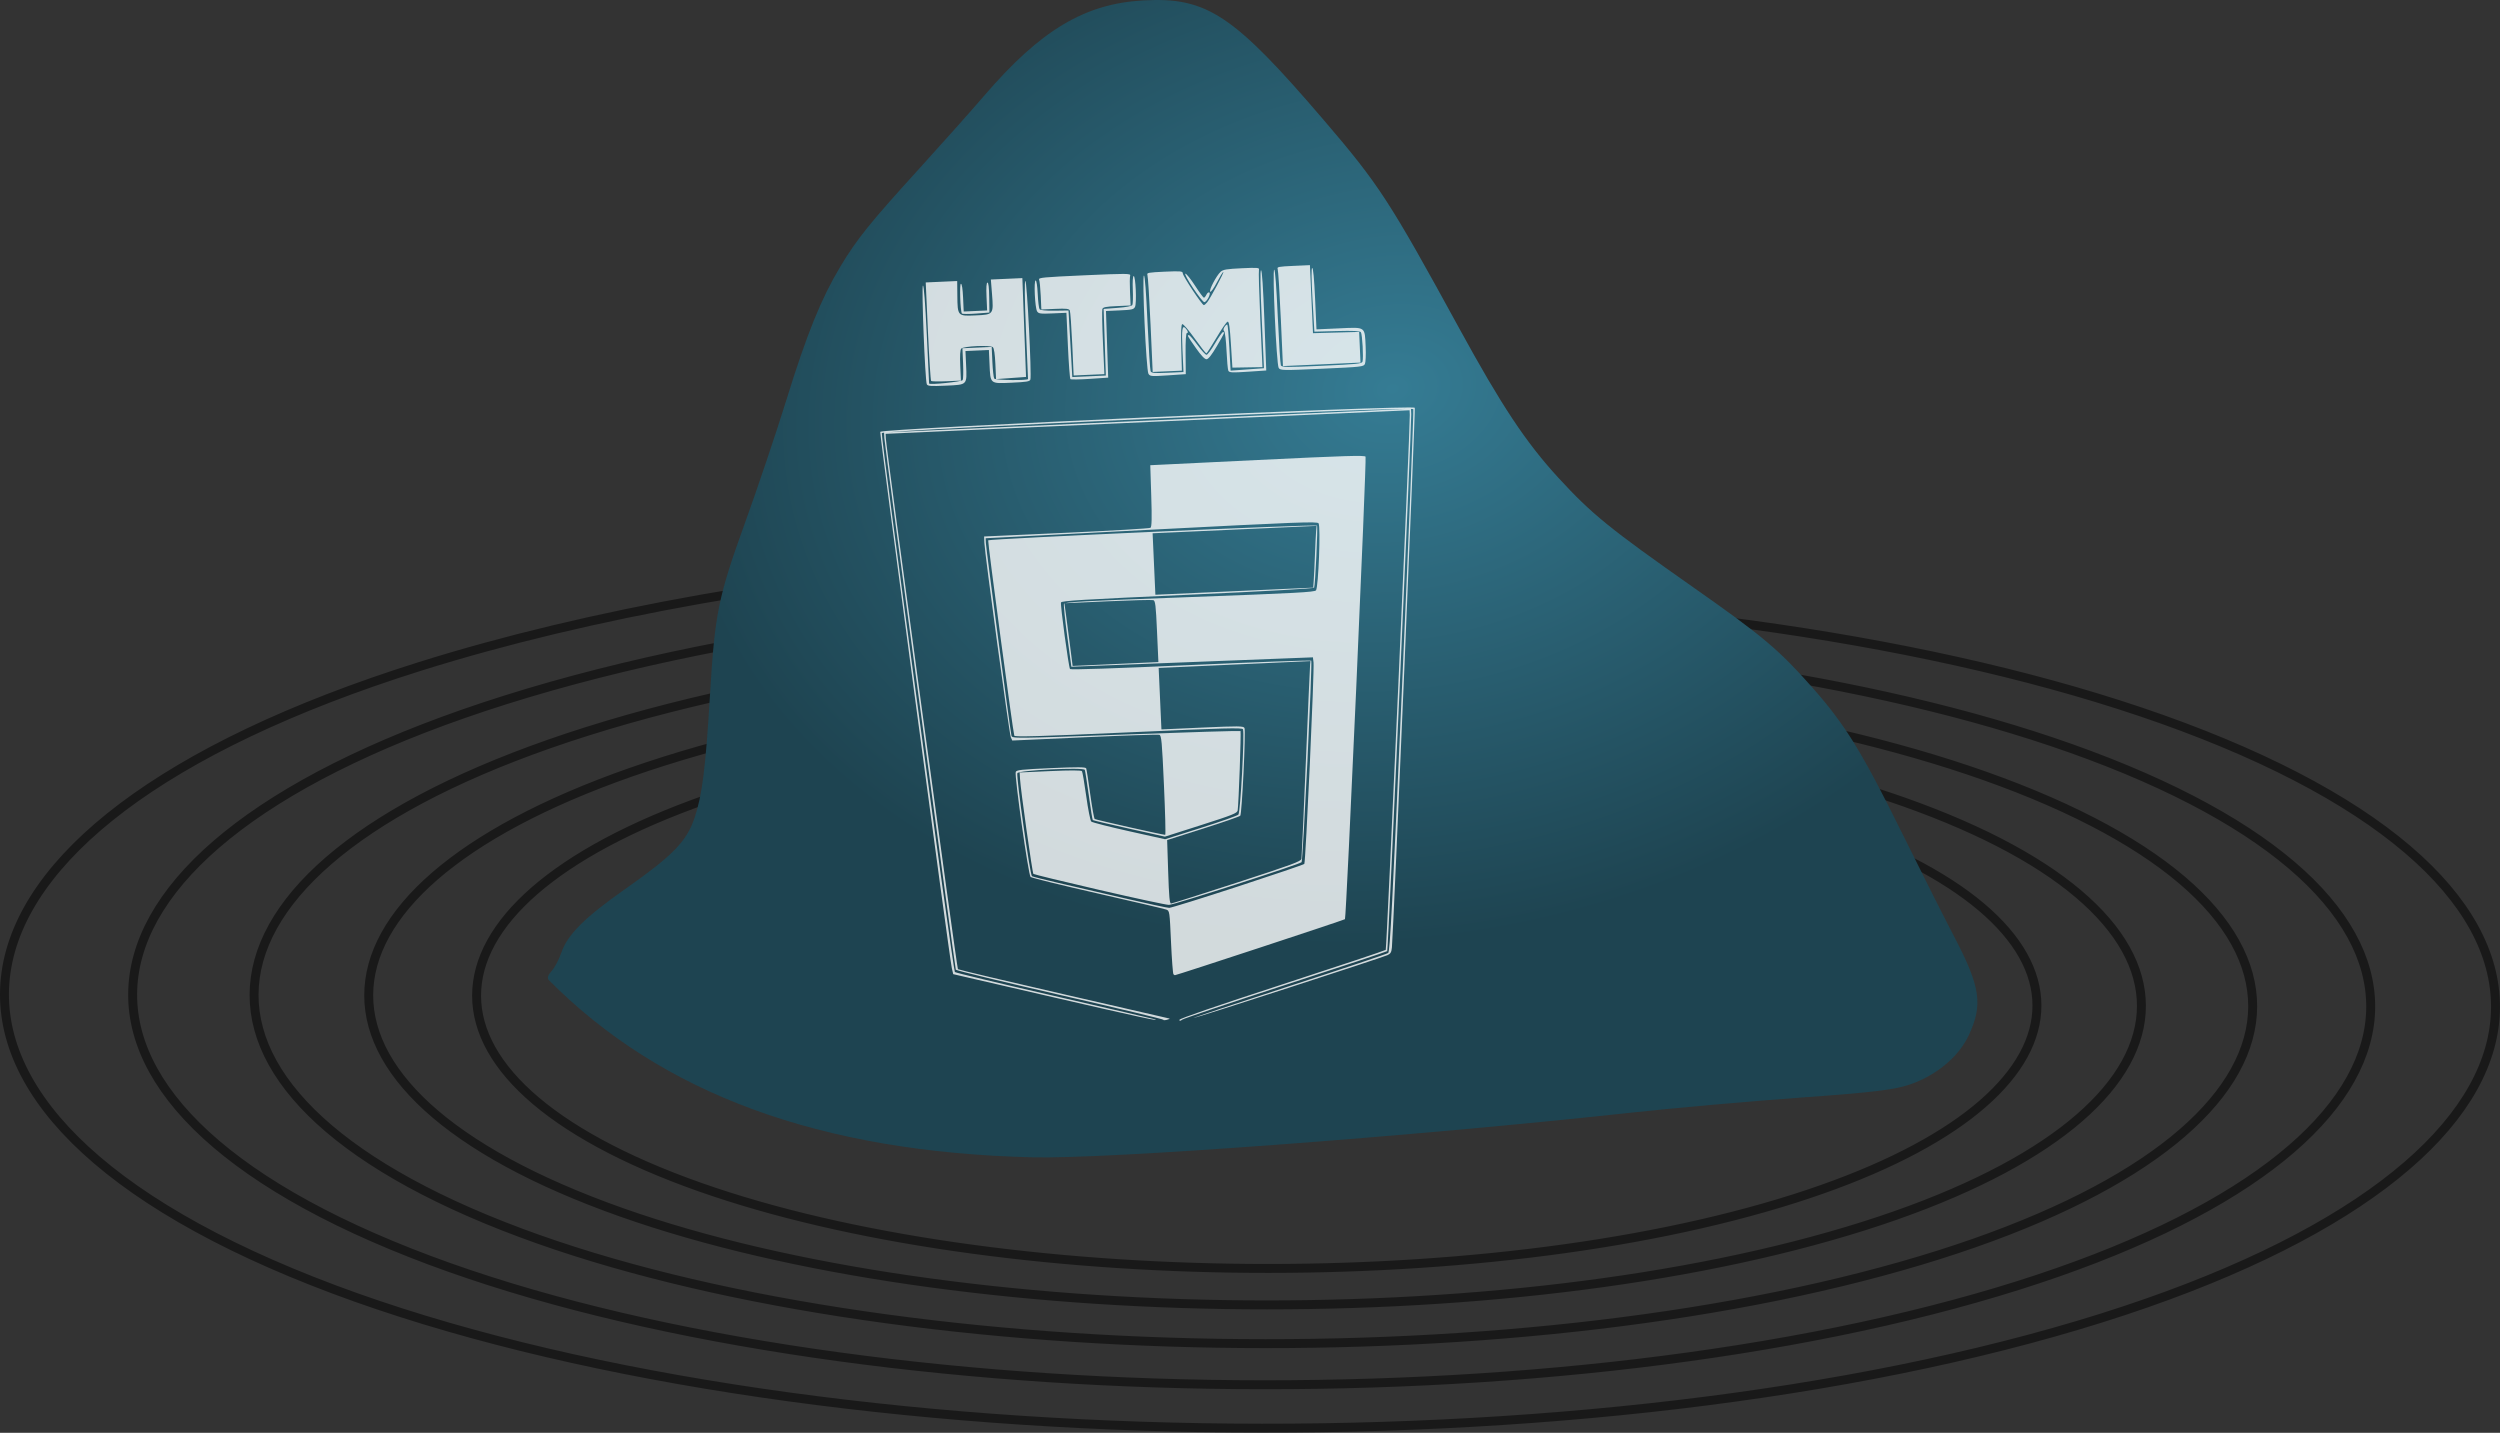 <?xml version="1.0" encoding="UTF-8" standalone="no"?>
<!-- Created with Inkscape (http://www.inkscape.org/) -->

<svg
   xmlns:dc="http://purl.org/dc/elements/1.1/"
   xmlns:cc="http://creativecommons.org/ns#"
   xmlns:rdf="http://www.w3.org/1999/02/22-rdf-syntax-ns#"
   xmlns:svg="http://www.w3.org/2000/svg"
   xmlns="http://www.w3.org/2000/svg"
   xmlns:xlink="http://www.w3.org/1999/xlink"
   xmlns:sodipodi="http://sodipodi.sourceforge.net/DTD/sodipodi-0.dtd"
   xmlns:inkscape="http://www.inkscape.org/namespaces/inkscape"
   width="77.772mm"
   height="44.573mm"
   viewBox="0 0 275.572 157.937"
   id="svg5465"
   version="1.1"
   inkscape:version="0.91 r13725"
   sodipodi:docname="htmlrock.svg">
  <rect x="0" y="0" width="275.572" height="157.937" fill="#333333" stroke="none"/>
  <defs
     id="defs5467">
    <linearGradient
       inkscape:collect="always"
       id="linearGradient6048">
      <stop
         style="stop-color:#357c94;stop-opacity:1"
         offset="0"
         id="stop6028" />
      <stop
         style="stop-color:#1e4451;stop-opacity:1"
         offset="1"
         id="stop6030" />
    </linearGradient>
    <radialGradient
       inkscape:collect="always"
       xlink:href="#linearGradient6048"
       id="radialGradient6054"
       cx="343.248"
       cy="378.363"
       fx="343.248"
       fy="378.363"
       r="83.408"
       gradientTransform="matrix(0.945,-0.133,0.094,0.724,-13.649,151.431)"
       gradientUnits="userSpaceOnUse"
       spreadMethod="pad" />
  </defs>
  <sodipodi:namedview
     id="base"
     pagecolor="#ffffff"
     bordercolor="#666666"
     borderopacity="1.0"
     inkscape:pageopacity="0.0"
     inkscape:pageshadow="2"
     inkscape:zoom="3.2003779"
     inkscape:cx="122.63908"
     inkscape:cy="105.71212"
     inkscape:document-units="px"
     inkscape:current-layer="layer1"
     showgrid="false"
     inkscape:window-width="1920"
     inkscape:window-height="1005"
     inkscape:window-x="1911"
     inkscape:window-y="-9"
     inkscape:window-maximized="1"
     fit-margin-top="0"
     fit-margin-left="0"
     fit-margin-right="0"
     fit-margin-bottom="0" />
  <g
     inkscape:label="Layer 1"
     inkscape:groupmode="layer"
     id="layer1"
     transform="translate(-192.783,-336.861)">
    <path
       style="opacity:0.5;fill:none;fill-rule:evenodd;stroke:#000000;stroke-width:0.987;stroke-linecap:round;stroke-linejoin:round;stroke-miterlimit:4;stroke-dasharray:none;stroke-dashoffset:0;stroke-opacity:1"
       d="m 395.646,428.446 c 31.015,11.502 28.228,29.96 -5.117,40.55 -34.644,11.002 -90.225,10.011 -122.103,-1.828 -33.098,-12.292 -30.107,-32.006 5.534,-43.309 36.983,-11.729 96.283,-10.666 130.273,1.974 35.25,13.108 32.046,34.119 -5.967,46.16 -39.399,12.479 -102.538,11.342 -138.708,-2.125 -37.468,-13.95 -34.045,-36.3 6.416,-49.101 41.891,-13.253 108.989,-12.039 147.407,2.281 39.755,14.819 36.105,38.549 -6.88,52.132 -44.459,14.049 -115.638,12.756 -156.371,-2.444 -42.11,-15.714 -38.226,-40.865 7.36,-55.255 47.104,-14.869 122.483,-13.495 165.599,2.611 44.532,16.635 40.407,43.249 -7.857,58.469 -49.825,15.712 -129.525,14.254 -175.092,-2.784 -47.022,-17.582 -42.648,-45.7 8.369,-61.773 52.622,-16.579 136.764,-15.034 184.85,2.963 49.579,18.555 44.95,48.219 -8.897,65.168 -55.496,17.468 -144.2,15.834 -194.872,-3.147 -52.204,-19.555 -47.312,-50.806 9.441,-68.654 18.681,-5.875 41.851,-9.986 66.601,-11.839"
       id="path6077"
       inkscape:connector-curvature="0"
       sodipodi:nodetypes="csssssssssssssssssssc" />
    <path
       style="fill:url(#radialGradient6054);fill-opacity:1"
       d="m 306.537,464.43 c -23.366,-0.581 -40.771,-6.963 -53.254,-19.529 -0.21,-0.212 -0.108,-0.558 0.293,-0.992 0.339,-0.367 0.827,-1.287 1.086,-2.046 0.674,-1.978 2.58,-3.877 7.035,-7.006 5.256,-3.692 6.762,-5.236 7.644,-7.835 0.847,-2.495 1.224,-5.507 1.708,-13.622 0.531,-8.906 0.905,-10.745 3.847,-18.885 1.423,-3.938 3.491,-10.08 4.595,-13.648 2.213,-7.153 3.81,-11.099 5.91,-14.601 1.823,-3.041 3.284,-4.856 8.726,-10.836 2.494,-2.741 5.712,-6.354 7.151,-8.029 6.204,-7.221 11.058,-10.129 17.517,-10.493 7.015,-0.395 9.946,1.548 19.928,13.214 6.067,7.09 7.214,8.854 14.881,22.88 4.683,8.567 7.365,12.612 10.949,16.515 3.686,4.014 5.638,5.599 14.873,12.082 7.707,5.41 9.456,6.884 13.168,11.092 3.625,4.109 5.441,7.066 9.954,16.207 2.043,4.139 4.548,9.115 5.566,11.059 2.987,5.702 3.276,7.615 1.671,11.046 -1.071,2.289 -3.478,4.329 -6.299,5.338 -1.795,0.642 -3.999,0.913 -12.309,1.512 -5.568,0.401 -13.981,1.15 -18.697,1.664 -24.111,2.627 -57.59,5.122 -65.944,4.914 z"
       id="path6024"
       inkscape:connector-curvature="0" />
    <path
       style="opacity:0.8;fill:#ffffff;fill-opacity:1"
       d="m 322.788,449.275 c -0.006,-0.13 4.022,-1.517 11.313,-3.896 6.227,-2.032 11.371,-3.748 11.43,-3.814 0.102,-0.114 2.701,-57.894 2.652,-58.97 l -0.023,-0.512 -28.878,1.3 -28.878,1.3 0.023,0.511 c 0.051,1.125 7.829,58.391 7.946,58.498 0.069,0.064 5.304,1.304 11.633,2.756 6.329,1.452 11.581,2.658 11.671,2.681 0.09,0.022 -0.032,0.088 -0.272,0.145 -0.239,0.057 -0.408,0.056 -0.376,-0.002 0.033,-0.058 -5.089,-1.287 -11.381,-2.731 -6.292,-1.444 -11.47,-2.699 -11.508,-2.791 -0.1,-0.242 -7.843,-57.841 -7.877,-58.589 l -0.029,-0.633 29.039,-1.308 29.039,-1.308 0.028,0.605 c 0.051,1.09 -2.539,59.076 -2.644,59.187 -0.056,0.06 -5.085,1.729 -11.175,3.71 -6.09,1.981 -11.22,3.705 -11.399,3.831 -0.255,0.179 -0.328,0.185 -0.336,0.027 z m -13.988,-2.506 -10.945,-2.527 -0.15,-0.64 c -0.266,-1.131 -7.977,-58.898 -7.895,-59.143 0.119,-0.359 58.772,-2.999 58.923,-2.652 0.084,0.192 -2.343,57.448 -2.52,59.474 -0.048,0.54 -0.144,0.711 -0.488,0.864 -0.758,0.337 -21.248,6.979 -21.396,6.935 -0.079,-0.023 4.666,-1.604 10.545,-3.514 5.879,-1.91 10.796,-3.556 10.928,-3.658 0.197,-0.153 0.474,-5.512 1.552,-29.96 0.722,-16.375 1.271,-29.87 1.219,-29.988 -0.14,-0.32 -58.479,2.306 -58.589,2.638 -0.119,0.356 7.863,59.234 8.053,59.408 0.095,0.087 5.027,1.272 10.959,2.634 5.932,1.362 10.887,2.511 11.009,2.554 1.047,0.363 -1.78,-0.249 -11.205,-2.425 z m 13.331,-2.515 c -0.062,-0.056 -0.182,-1.653 -0.268,-3.548 -0.154,-3.419 -0.157,-3.446 -0.525,-3.585 -0.204,-0.077 -3.604,-0.875 -7.556,-1.774 -3.953,-0.899 -7.283,-1.717 -7.401,-1.82 -0.24,-0.209 -1.784,-11.123 -1.636,-11.567 0.075,-0.227 0.569,-0.282 3.888,-0.431 2.896,-0.13 3.82,-0.124 3.88,0.027 0.043,0.109 0.243,1.387 0.443,2.839 0.201,1.452 0.423,2.685 0.493,2.741 0.118,0.092 7.531,1.759 7.775,1.748 0.059,-0.002 -0.004,-2.465 -0.14,-5.473 -0.218,-4.837 -0.276,-5.478 -0.506,-5.554 -0.143,-0.048 -3.849,0.075 -8.236,0.273 l -7.976,0.359 -0.164,-0.356 c -0.168,-0.363 -2.864,-20.202 -2.915,-21.45 l -0.029,-0.686 9.075,-0.411 c 4.991,-0.226 9.161,-0.472 9.267,-0.546 0.14,-0.098 0.163,-1.059 0.084,-3.517 l -0.108,-3.382 11.82,-0.574 c 9.614,-0.467 11.837,-0.535 11.911,-0.366 0.13,0.299 -2.12,50.828 -2.27,50.98 -0.096,0.097 -18.516,6.165 -18.746,6.175 -0.027,8.3e-4 -0.099,-0.044 -0.161,-0.101 z m 7.103,-9.675 c 3.959,-1.293 7.254,-2.413 7.322,-2.488 0.147,-0.161 1.119,-21.382 1.017,-22.21 l -0.069,-0.563 -13.313,0.519 -13.313,0.519 -0.45,-3.336 c -0.247,-1.835 -0.413,-3.448 -0.367,-3.584 0.073,-0.219 1.656,-0.306 13.845,-0.757 11.752,-0.435 13.788,-0.544 13.94,-0.746 0.268,-0.356 0.524,-7.085 0.281,-7.388 -0.171,-0.213 -2.153,-0.137 -18.444,0.704 l -18.253,0.943 0.021,0.504 c 0.024,0.617 2.702,20.779 2.822,21.246 0.085,0.333 0.086,0.333 12.626,-0.122 6.897,-0.25 12.579,-0.42 12.625,-0.378 0.082,0.075 -0.205,8.086 -0.314,8.756 -0.049,0.298 -0.566,0.505 -4.037,1.615 l -3.982,1.272 -3.94,-0.88 c -2.167,-0.484 -3.972,-0.909 -4.012,-0.946 -0.04,-0.036 -0.236,-1.251 -0.436,-2.7 -0.2,-1.449 -0.399,-2.724 -0.443,-2.833 -0.123,-0.31 -7.329,0.04 -7.436,0.361 -0.138,0.414 1.399,11.24 1.613,11.359 0.108,0.06 1.413,0.39 2.901,0.733 1.487,0.343 4.762,1.104 7.278,1.691 2.516,0.587 4.743,1.066 4.948,1.064 0.206,-0.002 3.613,-1.062 7.571,-2.355 z m -15.271,0.378 c -3.932,-0.912 -7.203,-1.706 -7.269,-1.766 -0.121,-0.111 -1.406,-9.244 -1.477,-10.497 l -0.039,-0.685 3.378,-0.152 c 2.207,-0.099 3.418,-0.095 3.492,0.014 0.062,0.091 0.275,1.337 0.472,2.767 0.197,1.431 0.446,2.683 0.554,2.783 0.108,0.1 1.983,0.579 4.167,1.065 l 3.971,0.883 3.934,-1.249 c 2.163,-0.687 4.028,-1.344 4.143,-1.462 0.224,-0.229 0.696,-8.975 0.507,-9.407 -0.085,-0.194 -1.909,-0.145 -12.612,0.337 -9.864,0.444 -12.531,0.521 -12.596,0.365 -0.133,-0.32 -2.95,-21.396 -2.878,-21.532 0.088,-0.167 36.142,-1.784 36.25,-1.626 0.105,0.154 -0.198,6.623 -0.321,6.843 -0.057,0.101 -5.197,0.39 -13.959,0.785 -11.632,0.524 -13.882,0.661 -13.945,0.851 -0.088,0.263 0.841,7.11 0.995,7.335 0.066,0.096 4.966,-0.067 13.314,-0.443 7.265,-0.327 13.241,-0.542 13.28,-0.477 0.134,0.228 -0.913,22.053 -1.066,22.209 -0.252,0.258 -14.048,4.702 -14.62,4.709 -0.289,0.004 -3.742,-0.739 -7.675,-1.651 z m 15.168,-0.807 c 6.108,-1.989 7.063,-2.342 7.109,-2.626 0.029,-0.18 0.247,-4.992 0.484,-10.693 0.237,-5.701 0.45,-10.53 0.471,-10.731 l 0.04,-0.366 -8.367,0.377 -8.367,0.377 0.153,3.388 0.153,3.388 4.522,-0.204 c 4.003,-0.18 4.535,-0.174 4.633,0.051 0.157,0.359 -0.281,9.468 -0.465,9.669 -0.083,0.091 -1.931,0.731 -4.106,1.423 l -3.955,1.258 0.114,3.5 c 0.089,2.743 0.158,3.499 0.319,3.494 0.113,-0.004 3.38,-1.041 7.261,-2.305 z m 8.46,-33.283 c 0.033,-0.424 0.093,-1.681 0.135,-2.795 0.042,-1.113 0.099,-2.298 0.128,-2.633 l 0.052,-0.609 -9.036,0.407 -9.036,0.407 0.153,3.388 0.153,3.388 8.697,-0.392 8.697,-0.392 0.059,-0.771 z m -17.27,5.604 c -0.132,-2.925 -0.186,-3.382 -0.411,-3.457 -0.143,-0.048 -2.406,0.01 -5.029,0.128 l -4.769,0.215 0.15,1.08 c 0.083,0.594 0.287,2.149 0.454,3.455 l 0.303,2.375 4.727,-0.213 4.727,-0.213 -0.152,-3.371 z m -25.378,-27.259 c -0.194,-0.444 -0.602,-10.872 -0.426,-10.879 0.104,-0.004 0.254,1.901 0.422,5.356 0.143,2.95 0.26,5.4 0.258,5.444 -0.006,0.18 3.594,-0.189 3.704,-0.38 0.062,-0.108 0.08,-0.941 0.041,-1.85 l -0.072,-1.654 1.613,-0.073 1.613,-0.073 0.076,1.654 c 0.042,0.909 0.135,1.737 0.207,1.839 0.126,0.18 3.744,0.224 3.723,0.045 -0.006,-0.044 -0.11,-2.495 -0.232,-5.445 -0.143,-3.456 -0.165,-5.368 -0.061,-5.372 0.176,-0.008 0.706,10.415 0.553,10.874 -0.072,0.217 -0.411,0.274 -2.08,0.349 -2.395,0.108 -2.325,0.167 -2.425,-2.063 l -0.07,-1.543 -1.291,0.058 -1.291,0.058 0.07,1.543 c 0.1,2.23 0.165,2.164 -2.23,2.272 -1.669,0.075 -2.011,0.049 -2.103,-0.161 z m 15.831,-0.56 c -0.065,-0.059 -0.19,-1.728 -0.279,-3.71 l -0.162,-3.603 -1.527,0.069 c -1.345,0.06 -1.549,0.032 -1.708,-0.236 -0.235,-0.396 -0.375,-3.389 -0.159,-3.398 0.096,-0.004 0.19,0.599 0.231,1.485 0.038,0.821 0.13,1.577 0.202,1.682 0.085,0.121 0.689,0.182 1.662,0.168 l 1.529,-0.022 0.209,3.668 0.209,3.668 1.849,-0.083 1.849,-0.083 -0.122,-3.672 -0.122,-3.672 1.525,-0.116 c 0.971,-0.073 1.567,-0.189 1.64,-0.316 0.063,-0.11 0.086,-0.872 0.051,-1.693 -0.039,-0.886 8.7e-4,-1.495 0.097,-1.5 0.216,-0.01 0.346,2.984 0.147,3.399 -0.135,0.281 -0.335,0.328 -1.677,0.388 l -1.524,0.069 0.122,3.672 0.122,3.672 -2.023,0.136 c -1.113,0.075 -2.076,0.087 -2.141,0.029 z m 8.599,-0.592 c -0.246,-0.414 -0.722,-10.814 -0.495,-10.824 0.104,-0.004 0.243,1.817 0.393,5.142 0.128,2.832 0.281,5.262 0.341,5.4 0.091,0.207 0.413,0.237 1.867,0.172 l 1.757,-0.079 -0.109,-2.41 c -0.104,-2.319 -0.032,-2.822 0.345,-2.407 0.26,0.286 0.318,0.509 0.136,0.517 -0.096,0.005 -0.153,0.923 -0.14,2.27 l 0.021,2.262 -1.966,0.134 c -1.814,0.124 -1.98,0.11 -2.15,-0.176 z m 8.806,-0.34 c -0.061,-0.14 -0.151,-1.142 -0.2,-2.227 -0.05,-1.104 -0.163,-2.039 -0.258,-2.126 -0.113,-0.103 -0.098,-0.262 0.046,-0.479 0.118,-0.178 0.256,-0.287 0.306,-0.241 0.05,0.046 0.151,1.205 0.224,2.576 l 0.133,2.493 1.839,-0.133 1.839,-0.133 -0.243,-5.395 c -0.159,-3.536 -0.187,-5.397 -0.08,-5.402 0.108,-0.005 0.233,1.867 0.37,5.52 l 0.206,5.527 -2.036,0.137 c -1.75,0.118 -2.052,0.1 -2.147,-0.119 z m 5.55,-0.312 c -0.244,-0.41 -0.717,-10.809 -0.493,-10.819 0.104,-0.004 0.243,1.817 0.393,5.142 0.128,2.832 0.281,5.262 0.341,5.4 0.096,0.22 0.646,0.227 4.511,0.052 3.865,-0.174 4.413,-0.23 4.489,-0.458 0.125,-0.376 -0.02,-3.022 -0.179,-3.248 -0.094,-0.134 -0.881,-0.171 -2.63,-0.125 l -2.496,0.068 -0.201,-3.507 c -0.132,-2.304 -0.145,-3.51 -0.037,-3.514 0.106,-0.004 0.218,1.186 0.317,3.381 l 0.153,3.388 2.495,-0.112 c 2.971,-0.134 2.824,-0.236 2.927,2.051 0.038,0.855 0.001,1.698 -0.083,1.873 -0.146,0.304 -0.37,0.329 -4.74,0.526 -4.369,0.197 -4.595,0.192 -4.768,-0.098 z m -38.307,1.445 c -0.062,-0.056 -0.221,-2.523 -0.355,-5.48 l -0.242,-5.378 1.734,-0.078 1.734,-0.078 0.017,1.599 c 0.024,2.271 0.031,2.279 2.013,2.189 1.981,-0.089 1.988,-0.098 1.808,-2.361 l -0.127,-1.594 1.736,-0.078 1.736,-0.078 0.203,5.447 0.203,5.447 -1.652,0.12 -1.652,0.12 -0.075,-1.667 c -0.049,-1.082 -0.146,-1.732 -0.277,-1.852 -0.276,-0.252 -3.233,-0.119 -3.485,0.157 -0.12,0.131 -0.159,0.787 -0.11,1.864 l 0.075,1.662 -1.586,0.071 c -0.873,0.039 -1.637,0.025 -1.699,-0.031 z m 15.552,-4.055 c -0.086,-1.9 -0.205,-3.568 -0.265,-3.706 -0.089,-0.204 -0.392,-0.238 -1.625,-0.183 l -1.515,0.068 -0.068,-1.519 c -0.038,-0.836 -0.118,-1.632 -0.178,-1.77 -0.098,-0.225 0.408,-0.274 5.007,-0.481 4.599,-0.207 5.108,-0.204 5.03,0.029 -0.048,0.143 -0.056,0.943 -0.018,1.779 l 0.068,1.519 -1.515,0.068 c -1.233,0.056 -1.531,0.117 -1.602,0.328 -0.048,0.143 -0.017,1.815 0.069,3.715 l 0.156,3.455 -1.694,0.076 -1.694,0.076 -0.156,-3.455 z m 8.632,-2.167 c -0.13,-2.877 -0.285,-5.343 -0.345,-5.481 -0.096,-0.22 0.133,-0.262 1.89,-0.341 1.796,-0.081 2.001,-0.061 2.013,0.192 0.015,0.316 2.129,3.501 2.318,3.493 0.066,-0.003 0.227,-0.138 0.358,-0.299 0.373,-0.461 1.918,-3.36 1.787,-3.353 -0.065,0.003 -0.385,0.524 -0.712,1.156 -0.327,0.632 -0.657,1.092 -0.733,1.022 -0.165,-0.151 0.688,-1.784 1.15,-2.203 0.268,-0.243 0.67,-0.31 2.318,-0.387 1.752,-0.083 1.983,-0.062 1.907,0.166 -0.048,0.143 0.02,2.616 0.149,5.495 l 0.236,5.236 -1.656,0.029 -1.656,0.029 -0.159,-2.539 c -0.12,-1.91 -0.209,-2.537 -0.362,-2.53 -0.112,0.005 -0.663,0.794 -1.226,1.753 -0.563,0.959 -1.07,1.745 -1.128,1.747 -0.058,0.001 -0.637,-0.74 -1.286,-1.648 -0.649,-0.908 -1.263,-1.62 -1.364,-1.581 -0.126,0.049 -0.162,0.863 -0.114,2.6 l 0.07,2.53 -1.609,0.072 -1.609,0.072 -0.235,-5.23 z m 14.358,-0.647 c -0.13,-2.877 -0.285,-5.343 -0.345,-5.481 -0.096,-0.22 0.118,-0.261 1.723,-0.333 l 1.832,-0.083 0.169,3.751 0.169,3.751 2.543,-0.07 2.543,-0.07 0.076,1.69 0.076,1.69 -4.275,0.193 -4.275,0.193 -0.235,-5.23 z m -9.37,3.226 c -0.94,-1.339 -0.972,-1.4 -0.756,-1.409 0.076,-0.004 0.498,0.487 0.939,1.089 0.441,0.603 0.892,1.09 1.002,1.084 0.11,-0.006 0.529,-0.571 0.932,-1.254 0.402,-0.684 0.795,-1.246 0.873,-1.25 0.226,-0.01 0.192,0.069 -0.678,1.561 -0.549,0.942 -0.927,1.421 -1.126,1.43 -0.199,0.009 -0.598,-0.412 -1.187,-1.251 z m -25.783,-3.793 c -0.177,-0.272 -0.276,-3.267 -0.109,-3.275 0.108,-0.005 0.196,0.554 0.24,1.525 l 0.069,1.533 1.291,-0.058 1.291,-0.058 -0.069,-1.533 c -0.044,-0.982 -0.007,-1.535 0.104,-1.54 0.115,-0.005 0.18,0.546 0.195,1.648 l 0.023,1.656 -1.477,0.113 c -0.812,0.062 -1.513,0.058 -1.557,-0.011 z m 25.479,-2.81 c -0.576,-0.863 -0.956,-1.574 -0.844,-1.579 0.112,-0.005 0.591,0.59 1.065,1.323 0.474,0.733 0.914,1.331 0.978,1.33 0.064,-0.002 0.188,-0.153 0.276,-0.337 0.088,-0.184 0.232,-0.295 0.321,-0.246 0.204,0.114 -0.284,1.057 -0.552,1.069 -0.108,0.005 -0.667,-0.697 -1.243,-1.561 z"
       id="path4150"
       inkscape:connector-curvature="0" />
  </g>
</svg>

